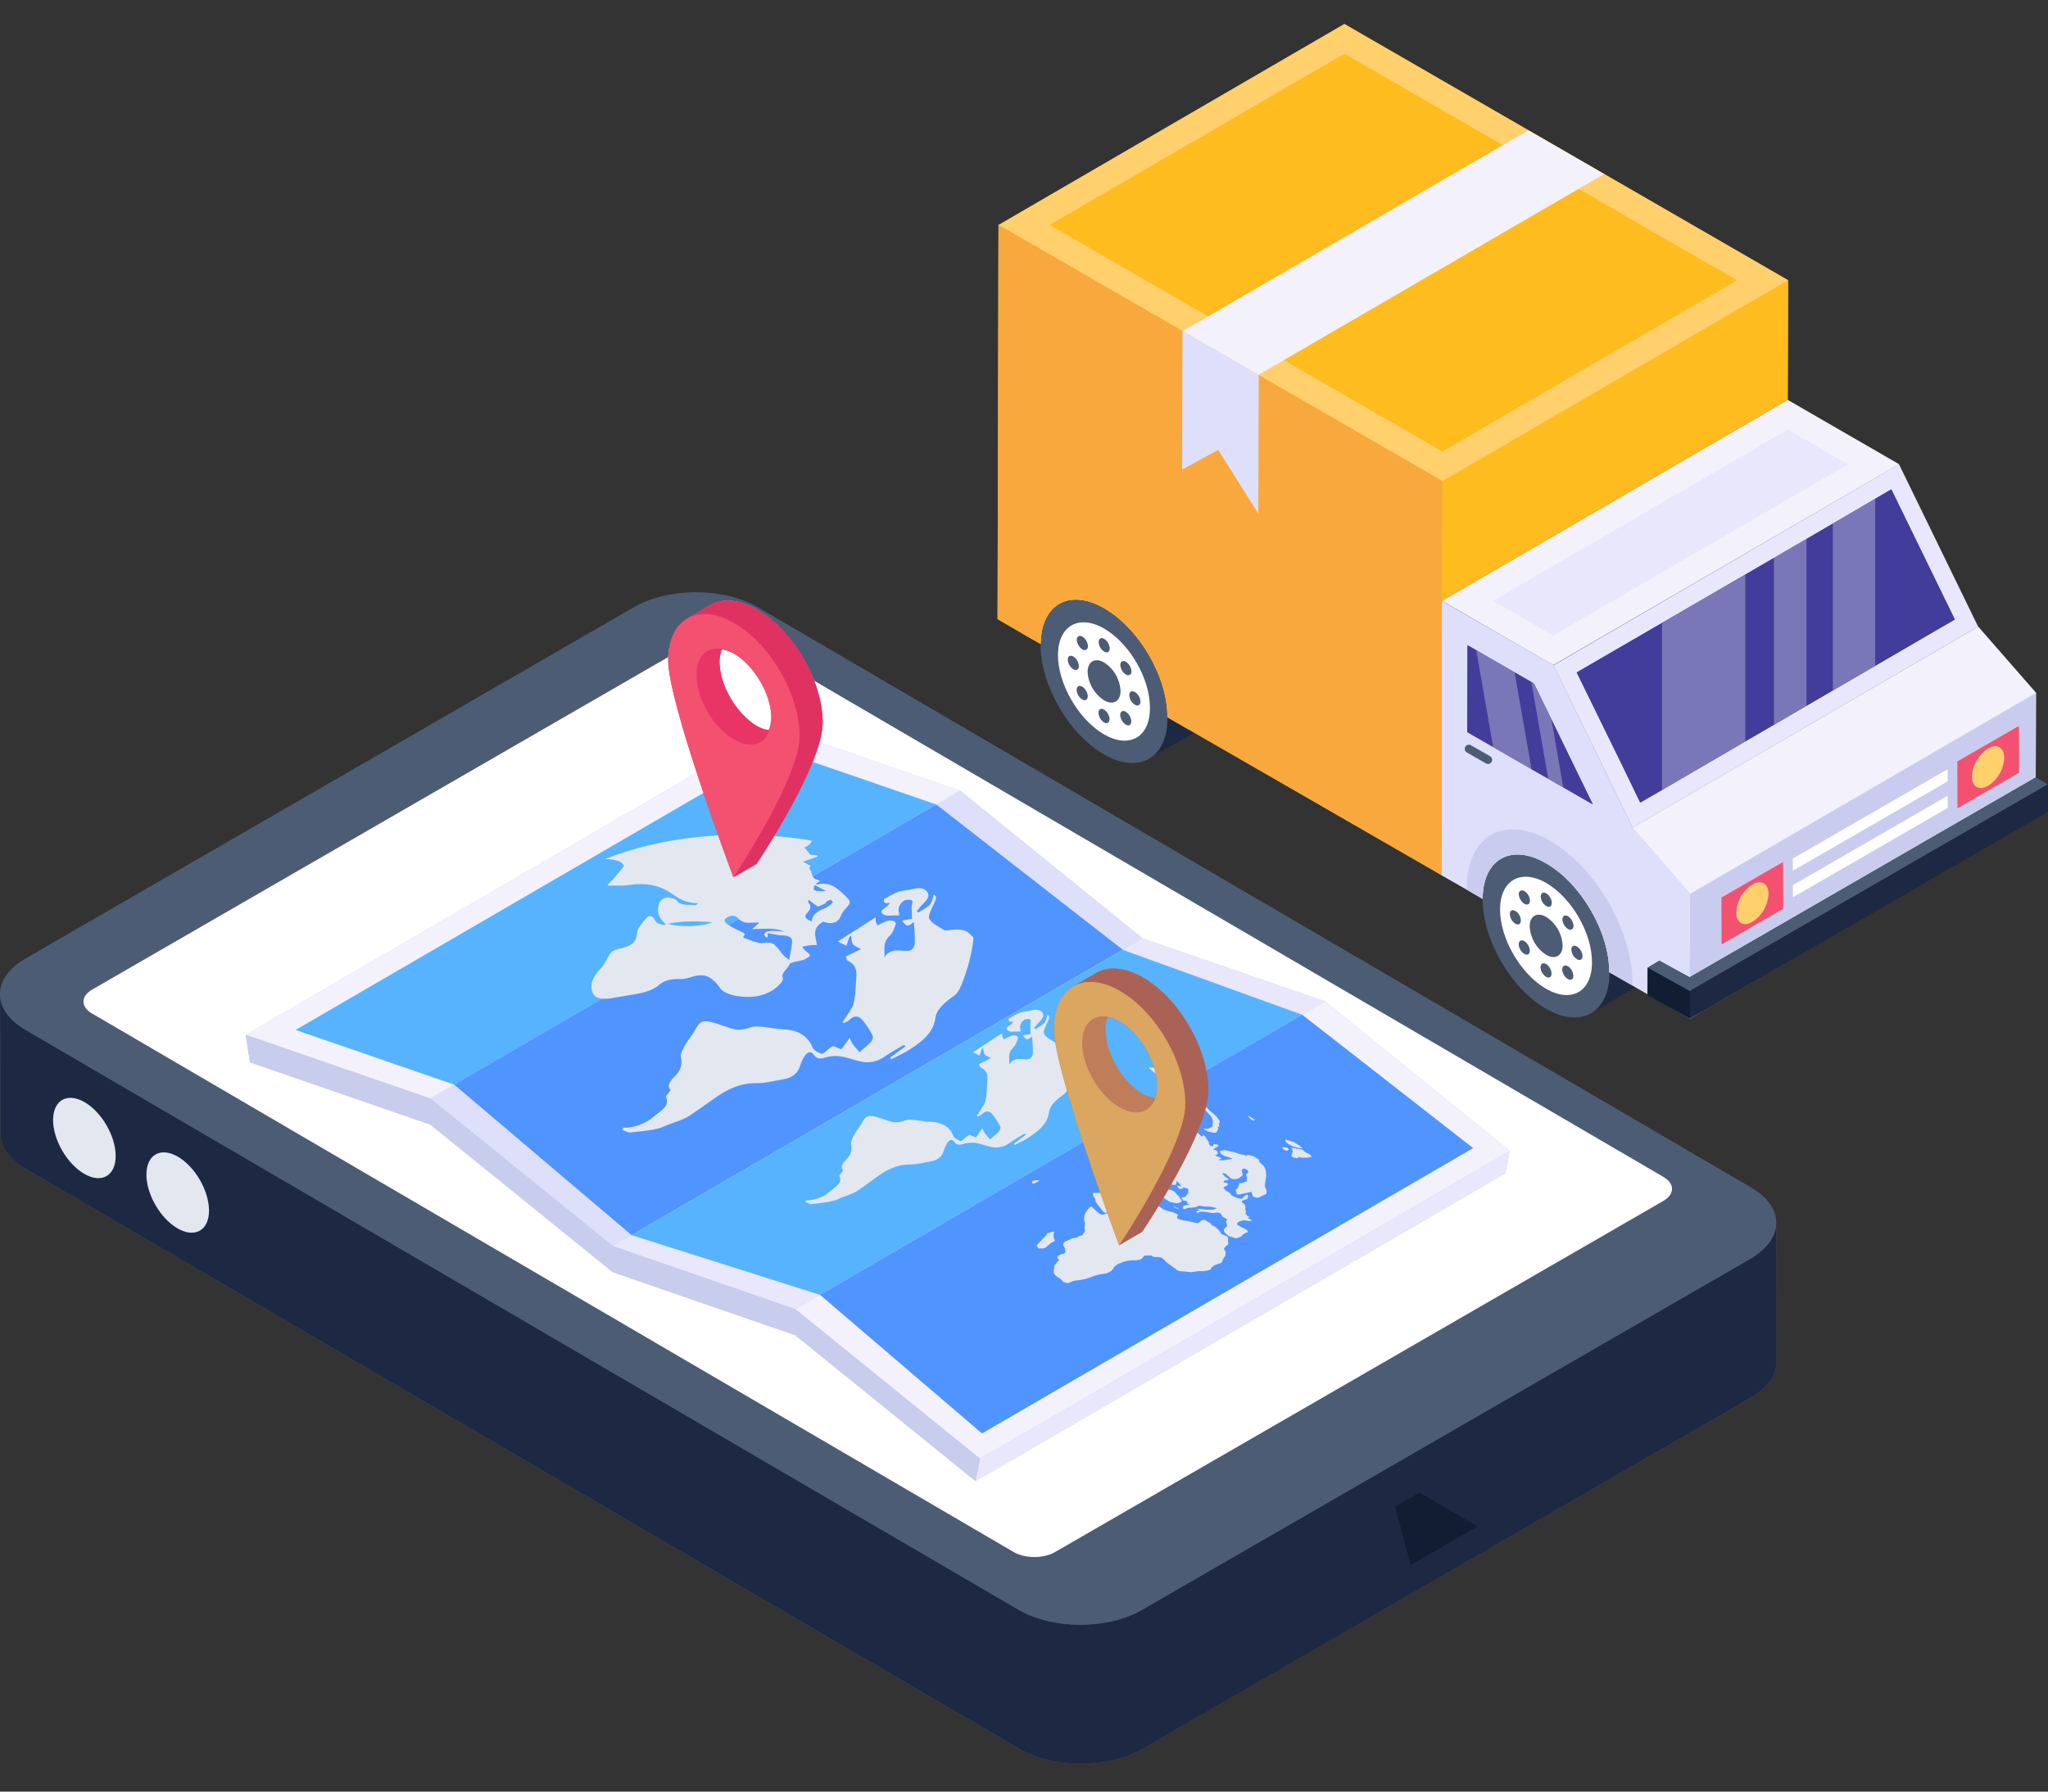 <svg width="48" height="42" viewBox="0 0 48 42" fill="none" xmlns="http://www.w3.org/2000/svg">
<rect x="0" y="0" width="48" height="42" fill="#333333" stroke="none"/>
<g id="Group">
<path id="Vector" d="M28.432 16.209C28.432 16.678 28.268 17.009 28.002 17.165L26.927 17.786C27.194 17.634 27.357 17.302 27.361 16.834C27.361 15.889 26.702 14.742 25.879 14.265C25.464 14.03 25.09 14.007 24.819 14.162L25.894 13.537C26.164 13.382 26.538 13.405 26.954 13.645C27.774 14.117 28.436 15.264 28.432 16.209Z" fill="#1D2943"/>
<path id="Vector_2" d="M25.88 14.267C26.703 14.742 27.365 15.889 27.363 16.834C27.36 17.779 26.693 18.158 25.871 17.684C25.051 17.21 24.387 16.062 24.389 15.117C24.392 14.172 25.061 13.794 25.881 14.267H25.88Z" fill="#4C5C75"/>
<path id="Vector_3" d="M26.952 16.599C26.952 17.285 26.468 17.559 25.874 17.215C25.28 16.87 24.796 16.038 24.796 15.354C24.801 14.669 25.284 14.395 25.878 14.735C26.477 15.084 26.956 15.912 26.952 16.599Z" fill="white"/>
<path id="Vector_4" d="M25.874 16.634C25.947 16.676 26.004 16.775 26.004 16.859C26.004 16.944 25.947 16.976 25.874 16.934C25.837 16.91 25.805 16.876 25.783 16.837C25.761 16.799 25.748 16.755 25.746 16.71C25.746 16.626 25.803 16.593 25.874 16.634ZM26.388 15.513C26.421 15.533 26.455 15.567 26.48 15.61C26.532 15.7 26.532 15.794 26.48 15.82C26.454 15.836 26.421 15.832 26.388 15.813C26.35 15.789 26.318 15.755 26.296 15.715C26.246 15.629 26.244 15.535 26.296 15.505C26.323 15.49 26.356 15.495 26.388 15.513ZM25.364 16.096C25.398 16.116 25.431 16.15 25.456 16.193C25.508 16.283 25.508 16.377 25.456 16.407C25.431 16.421 25.398 16.417 25.365 16.397C25.327 16.373 25.295 16.34 25.272 16.301C25.222 16.212 25.22 16.118 25.272 16.088C25.299 16.073 25.332 16.078 25.364 16.096ZM25.157 15.391C25.23 15.434 25.285 15.531 25.285 15.613C25.285 15.697 25.229 15.731 25.156 15.689C25.118 15.665 25.086 15.631 25.063 15.592C25.041 15.553 25.028 15.508 25.026 15.463C25.026 15.383 25.081 15.348 25.157 15.391ZM25.37 14.925C25.408 14.948 25.439 14.982 25.46 15.021C25.512 15.111 25.511 15.205 25.459 15.231C25.434 15.247 25.401 15.243 25.369 15.224C25.33 15.2 25.298 15.166 25.276 15.126C25.223 15.038 25.224 14.946 25.276 14.916C25.302 14.901 25.336 14.906 25.369 14.925H25.37ZM26.386 16.686C26.424 16.71 26.456 16.743 26.476 16.783C26.529 16.873 26.528 16.966 26.476 16.996C26.451 17.01 26.418 17.006 26.386 16.986C26.348 16.962 26.316 16.929 26.293 16.89C26.241 16.8 26.241 16.707 26.293 16.677C26.319 16.662 26.353 16.666 26.386 16.686ZM25.877 15.53C25.99 15.603 26.084 15.702 26.151 15.818C26.218 15.934 26.256 16.065 26.263 16.199C26.263 16.442 26.089 16.541 25.875 16.417C25.764 16.344 25.671 16.246 25.604 16.131C25.537 16.016 25.498 15.886 25.491 15.753C25.492 15.507 25.665 15.408 25.877 15.53ZM25.879 14.977C25.952 15.019 26.009 15.119 26.009 15.203C26.009 15.287 25.951 15.317 25.878 15.275C25.841 15.251 25.809 15.218 25.787 15.18C25.765 15.141 25.752 15.098 25.75 15.053C25.75 14.969 25.808 14.936 25.879 14.977ZM26.599 16.224C26.672 16.266 26.729 16.365 26.729 16.447C26.729 16.531 26.671 16.564 26.598 16.521C26.56 16.497 26.529 16.463 26.506 16.424C26.483 16.385 26.471 16.341 26.468 16.296C26.468 16.214 26.525 16.181 26.598 16.224H26.599Z" fill="#4C5C75"/>
<path id="Vector_5" d="M38.793 22.174C38.793 22.642 38.629 22.974 38.363 23.13L37.288 23.751C37.554 23.599 37.718 23.267 37.722 22.799C37.722 21.854 37.062 20.706 36.24 20.23C35.824 19.994 35.45 19.97 35.18 20.127L36.255 19.502C36.525 19.346 36.899 19.369 37.315 19.609C38.134 20.081 38.797 21.229 38.793 22.174Z" fill="#1D2943"/>
<path id="Vector_6" d="M36.241 20.233C37.064 20.707 37.726 21.854 37.723 22.799C37.72 23.744 37.054 24.123 36.232 23.648C35.412 23.175 34.747 22.027 34.75 21.082C34.752 20.137 35.421 19.759 36.241 20.233Z" fill="#4C5C75"/>
<path id="Vector_7" d="M37.312 22.565C37.312 23.248 36.829 23.523 36.235 23.179C35.64 22.835 35.157 22.003 35.157 21.319C35.161 20.634 35.645 20.359 36.239 20.699C36.837 21.048 37.317 21.876 37.312 22.564V22.565Z" fill="white"/>
<path id="Vector_8" d="M36.235 22.598C36.308 22.641 36.365 22.74 36.365 22.824C36.365 22.909 36.307 22.941 36.234 22.899C36.197 22.874 36.165 22.841 36.143 22.802C36.121 22.763 36.108 22.72 36.106 22.675C36.106 22.591 36.164 22.558 36.235 22.598ZM36.749 21.478C36.782 21.498 36.815 21.531 36.84 21.575C36.892 21.665 36.892 21.759 36.84 21.785C36.815 21.801 36.782 21.797 36.749 21.778C36.711 21.753 36.679 21.72 36.657 21.68C36.607 21.594 36.605 21.5 36.657 21.47C36.683 21.454 36.716 21.46 36.749 21.478ZM35.725 22.061C35.758 22.081 35.792 22.115 35.817 22.158C35.869 22.248 35.868 22.342 35.816 22.372C35.791 22.386 35.758 22.382 35.726 22.362C35.688 22.338 35.656 22.305 35.633 22.266C35.583 22.177 35.581 22.083 35.633 22.053C35.659 22.038 35.693 22.043 35.725 22.061ZM35.517 21.356C35.591 21.399 35.645 21.496 35.645 21.578C35.645 21.662 35.59 21.696 35.517 21.654C35.479 21.63 35.447 21.596 35.424 21.557C35.402 21.517 35.389 21.473 35.387 21.428C35.387 21.347 35.442 21.312 35.517 21.356ZM35.73 20.89C35.768 20.913 35.799 20.947 35.82 20.986C35.872 21.076 35.872 21.169 35.82 21.196C35.794 21.212 35.762 21.208 35.729 21.189C35.69 21.165 35.658 21.131 35.636 21.091C35.584 21.003 35.584 20.911 35.636 20.881C35.662 20.866 35.696 20.871 35.73 20.89ZM36.747 22.651C36.785 22.674 36.816 22.707 36.837 22.747C36.889 22.837 36.889 22.931 36.837 22.961C36.811 22.975 36.779 22.971 36.746 22.951C36.708 22.927 36.676 22.894 36.653 22.855C36.601 22.765 36.601 22.672 36.653 22.642C36.679 22.627 36.713 22.632 36.747 22.652V22.651ZM36.238 21.495C36.351 21.568 36.445 21.666 36.512 21.783C36.579 21.899 36.617 22.03 36.624 22.164C36.624 22.407 36.45 22.506 36.235 22.382C36.124 22.309 36.031 22.211 35.964 22.096C35.898 21.98 35.859 21.851 35.852 21.718C35.852 21.472 36.026 21.373 36.238 21.495ZM36.24 20.942C36.313 20.984 36.37 21.084 36.37 21.168C36.37 21.252 36.312 21.282 36.239 21.24C36.202 21.216 36.17 21.183 36.148 21.145C36.126 21.106 36.113 21.062 36.111 21.018C36.111 20.934 36.169 20.901 36.239 20.942H36.24ZM36.96 22.189C37.032 22.231 37.09 22.33 37.09 22.411C37.09 22.496 37.032 22.529 36.958 22.486C36.92 22.461 36.888 22.428 36.866 22.389C36.843 22.349 36.83 22.305 36.828 22.26C36.828 22.18 36.887 22.146 36.96 22.189Z" fill="#4C5C75"/>
<path id="Vector_9" d="M46.363 14.69L38.316 19.374L38.262 19.404L38.142 19.158L37.632 18.101L36.407 15.597L44.507 10.882L46.363 14.69Z" fill="#E9E7FC"/>
<path id="Vector_10" d="M38.01 17.918L36.956 15.763L42.106 12.771L44.328 11.474L45.814 14.523L38.443 18.814L38.01 17.918Z" fill="#423D9B"/>
<path id="Vector_11" d="M45.817 14.522L43.949 15.609L42.959 16.185L42.339 16.545L41.577 16.99L40.905 17.38L38.953 18.521L38.443 18.815L38.01 17.921L36.953 15.765L38.953 14.605L40.905 13.471L41.577 13.081L42.106 12.774L42.34 12.636L42.958 12.276L43.949 11.693L44.328 11.471L45.817 14.522Z" fill="#423D9B"/>
<path id="Vector_12" d="M44.51 10.883L36.404 15.593L33.797 14.086L41.897 9.376H41.903L44.51 10.883Z" fill="#F3F1FC"/>
<path id="Vector_13" d="M34.994 14.085L41.901 10.069L43.313 10.885L36.403 14.899L34.994 14.085Z" fill="#E9E7FC"/>
<path id="Vector_14" d="M47.72 16.243L47.71 19.173L39.6 23.883V23.873L38.26 23.103L37.72 22.793V22.783C37.72 21.843 37.05 20.703 36.24 20.243C35.42 19.763 34.75 20.133 34.75 21.073L34.38 20.853L33.78 20.513L33.79 14.093L36.41 15.593L37.63 18.103L38.14 19.153L38.26 19.403L38.32 19.373L46.36 14.693L47.72 16.243Z" fill="#CACCEF"/>
<path id="Vector_15" d="M47.718 16.243L47.708 19.173L39.602 23.878L39.612 20.953L47.718 16.243Z" fill="#CACCEF"/>
<path id="Vector_16" d="M47.718 16.243L39.612 20.953L38.264 19.401L38.318 19.371L46.365 14.691L47.718 16.243Z" fill="#F3F1FC"/>
<path id="Vector_17" d="M39.613 20.952L39.601 23.877L38.262 23.102L37.716 22.79V22.784C37.716 21.841 37.049 20.706 36.238 20.238C35.422 19.763 34.755 20.136 34.749 21.072L34.377 20.856L33.782 20.514L33.794 14.088L36.407 15.596L37.632 18.1L38.142 19.157L38.262 19.403L39.613 20.952Z" fill="#DEDFFB"/>
<path id="Vector_18" d="M37.331 18.856L34.389 17.163L34.395 15.127L35.95 16.022L37.091 18.364L37.331 18.856Z" fill="#423D9B"/>
<path id="Vector_19" d="M37.331 18.856L36.641 18.46L36.287 18.256L35.897 18.034L34.995 17.511L34.389 17.163L34.395 15.127L34.599 15.241L35.499 15.764L35.89 15.986L35.95 16.022L36.359 16.857L37.091 18.364L37.331 18.856Z" fill="#423D9B"/>
<path id="Vector_20" d="M27.363 16.816V16.81C27.363 15.86 26.696 14.738 25.885 14.263C25.069 13.789 24.402 14.161 24.39 15.098L23.964 14.852C23.964 13.621 24.84 13.128 25.909 13.747C26.984 14.365 27.849 15.861 27.849 17.097L27.363 16.816Z" fill="#FEBC1F"/>
<path id="Vector_21" d="M38.262 23.06V23.102L37.716 22.79V22.784C37.716 21.841 37.049 20.706 36.238 20.238C35.422 19.763 34.755 20.136 34.749 21.072L34.377 20.856V20.82C34.383 19.583 35.254 19.09 36.329 19.71C37.403 20.328 38.269 21.83 38.262 23.06Z" fill="#CACCEF"/>
<path id="Vector_22" d="M34.878 17.91C34.861 17.91 34.845 17.906 34.83 17.898L34.373 17.636C34.353 17.622 34.338 17.601 34.333 17.577C34.327 17.553 34.331 17.528 34.343 17.507C34.355 17.486 34.375 17.47 34.398 17.462C34.422 17.455 34.447 17.457 34.469 17.468L34.926 17.73C34.944 17.741 34.958 17.758 34.966 17.777C34.974 17.797 34.975 17.818 34.97 17.838C34.964 17.859 34.953 17.877 34.936 17.89C34.919 17.903 34.899 17.91 34.878 17.91Z" fill="#4C5C75"/>
<path id="Vector_23" d="M41.07 20.735C41.278 20.616 41.45 20.709 41.45 20.957C41.451 21.2 41.28 21.49 41.073 21.61C40.862 21.732 40.694 21.637 40.693 21.394C40.693 21.146 40.859 20.858 41.071 20.736L41.07 20.735Z" fill="#FFD06C"/>
<path id="Vector_24" d="M40.346 21.042L41.79 20.208L41.794 21.306L40.35 22.14L40.346 21.042ZM41.073 21.61C41.183 21.539 41.275 21.442 41.34 21.329C41.406 21.215 41.443 21.088 41.45 20.957C41.45 20.709 41.278 20.617 41.07 20.736C40.959 20.808 40.867 20.905 40.802 21.019C40.736 21.134 40.7 21.262 40.694 21.394C40.694 21.637 40.861 21.732 41.073 21.61Z" fill="#F45170"/>
<path id="Vector_25" d="M46.599 17.546C46.806 17.426 46.974 17.521 46.974 17.769C46.968 17.899 46.931 18.026 46.866 18.139C46.801 18.252 46.71 18.348 46.601 18.419C46.39 18.541 46.218 18.449 46.218 18.205C46.217 17.958 46.388 17.667 46.598 17.545L46.599 17.546Z" fill="#FFD06C"/>
<path id="Vector_26" d="M45.875 17.851L47.319 17.017L47.322 18.116L45.878 18.95L45.875 17.851ZM46.601 18.419C46.71 18.348 46.801 18.252 46.866 18.139C46.931 18.026 46.968 17.899 46.974 17.769C46.974 17.521 46.806 17.425 46.599 17.545C46.488 17.616 46.395 17.714 46.328 17.828C46.262 17.943 46.224 18.072 46.218 18.205C46.218 18.448 46.39 18.541 46.601 18.419Z" fill="#F45170"/>
<path id="Vector_27" d="M45.647 18.033V18.318L42.019 20.413V20.128L45.647 18.033ZM45.649 18.655V18.94L42.021 21.035V20.75L45.649 18.655Z" fill="white"/>
<path id="Vector_28" d="M39.928 23.687L39.828 23.623L39.308 23.481L39.925 23.046L39.928 23.687Z" fill="#111D33"/>
<path id="Vector_29" d="M48 18.383V19.023L39.93 23.693L39.6 23.873L38.61 23.323L38.62 22.683L38.89 22.523L39.6 22.913L47.72 18.223L48 18.383Z" fill="#111D33"/>
<path id="Vector_30" d="M48 18.387L39.882 23.073L39.601 23.236L38.617 22.686L38.892 22.523L39.601 22.91L47.718 18.224L48 18.387Z" fill="#4C5C75"/>
<path id="Vector_31" d="M48 18.387V19.024L39.928 23.688L39.601 23.878V23.236L39.928 23.046L48 18.387Z" fill="#1D2943"/>
<path id="Vector_32" d="M38.617 22.686L38.614 23.326L39.601 23.875L39.603 23.235L38.617 22.686Z" fill="#111D33"/>
<g id="Group_2" opacity="0.3">
<path id="Vector_33" d="M40.905 13.47V17.38L38.953 18.52V14.605L40.905 13.47ZM42.34 12.635V16.545L41.577 16.989V13.079L42.106 12.773L42.34 12.635ZM43.95 11.692V15.608L42.958 16.184V12.274L43.95 11.692Z" fill="white"/>
</g>
<g id="Group_3" opacity="0.3">
<path id="Vector_34" d="M35.896 18.034L34.996 17.511L34.599 15.241L35.499 15.764L35.896 18.034ZM36.64 18.46L36.287 18.256L35.89 15.986L35.95 16.022L36.359 16.857L36.64 18.46Z" fill="white"/>
</g>
<path id="Vector_35" d="M41.91 6.572L41.9 9.372L33.8 14.082L33.79 14.092L33.78 20.512L27.85 17.092L27.36 16.812C27.36 15.862 26.7 14.732 25.88 14.262C25.07 13.792 24.4 14.162 24.39 15.092L23.96 14.852L23.38 14.512L23.4 5.272H23.41L31.51 0.562L35.82 3.052L41.91 6.572Z" fill="#FEBC1F"/>
<path id="Vector_36" d="M41.898 9.375L33.797 14.085L33.807 11.28L41.907 6.57L41.898 9.375Z" fill="#FEBC1F"/>
<path id="Vector_37" d="M41.91 6.569L33.805 11.279L23.404 5.274L31.509 0.564L41.91 6.569Z" fill="#FFD06C"/>
<path id="Vector_38" d="M24.602 5.273L31.51 1.259L40.711 6.572L33.804 10.586L24.602 5.273Z" fill="#FEBC1F"/>
<path id="Vector_39" d="M33.806 11.278L33.794 14.088L33.782 20.514L27.849 17.097L27.363 16.815V16.809C27.363 15.859 26.696 14.737 25.885 14.262C25.069 13.788 24.402 14.16 24.39 15.097L23.964 14.851L23.381 14.515L23.405 5.272L33.806 11.278Z" fill="#F9A83D"/>
<path id="Vector_40" d="M37.596 4.08L29.491 8.79L27.717 7.765L35.822 3.055L37.596 4.08Z" fill="#F3F1FC"/>
<path id="Vector_41" d="M29.502 8.796L29.492 12.04L28.551 10.548L27.705 11.008L27.715 7.763L29.502 8.796Z" fill="#DEDFFB"/>
<path id="Vector_42" d="M0.331 23.962C0.121 23.782 0.011 23.582 0.001 23.372V23.312C0.001 23.543 0.111 23.762 0.331 23.962Z" fill="#4C5C75"/>
<g id="Group_4">
<path id="Vector_43" d="M0.005 23.328C0.005 23.343 -0 23.358 0.002 23.372V23.312L0.005 23.328Z" fill="#4C5C75"/>
<path id="Vector_44" d="M41.63 28.672V31.933C41.63 32.222 41.44 32.532 41.03 32.772L26.77 41.002C25.97 41.462 24.68 41.462 23.89 41.002L0.601 27.402C0.211 27.172 0.011 26.872 0.011 26.573L0.001 23.373C0.011 23.583 0.121 23.783 0.331 23.963C0.117 23.768 0.011 23.553 0.005 23.328C-0.003 23.015 0.191 22.712 0.602 22.473L14.861 14.233C15.671 13.773 16.951 13.773 17.751 14.233L41.041 27.843C41.441 28.073 41.63 28.372 41.63 28.672Z" fill="#4C5C75"/>
<path id="Vector_45" d="M0.331 23.962C0.121 23.782 0.011 23.582 0.001 23.372V23.312C0.001 23.543 0.111 23.762 0.331 23.962Z" fill="#4C5C75"/>
</g>
<path id="Vector_46" d="M41.635 31.928C41.635 32.227 41.438 32.532 41.031 32.77L26.774 41.001C25.972 41.463 24.681 41.463 23.893 41.001L0.601 27.401C0.207 27.171 0.01 26.872 0.01 26.572L0.003 23.311C0.003 23.611 0.2 23.91 0.594 24.142L23.879 37.741C24.674 38.204 25.965 38.204 26.76 37.741L41.024 29.511C41.424 29.273 41.629 28.967 41.629 28.669L41.635 31.928Z" fill="#1D2943"/>
<path id="Vector_47" d="M0.603 22.469C-0.195 22.93 -0.203 23.674 0.594 24.138L23.881 37.742C24.675 38.202 25.963 38.202 26.761 37.742L41.023 29.508C41.826 29.045 41.83 28.298 41.037 27.838L17.748 14.232C16.951 13.77 15.666 13.773 14.864 14.236L0.603 22.469Z" fill="#4C5C75"/>
<path id="Vector_48" d="M2.156 23.201C1.891 23.354 1.89 23.604 2.153 23.757L23.763 36.387C24.026 36.539 24.459 36.539 24.723 36.387L38.985 28.153C39.254 27.998 39.255 27.747 38.992 27.594L17.381 14.965C17.118 14.813 16.685 14.813 16.416 14.968L2.156 23.201Z" fill="white"/>
<path id="Vector_49" d="M32.143 32.674C31.796 32.874 31.79 33.197 32.139 33.4C32.479 33.598 33.046 33.6 33.393 33.4C33.736 33.202 33.733 32.874 33.393 32.676C33.043 32.473 32.486 32.476 32.143 32.674ZM7.057 19.364C6.949 19.426 6.948 19.532 7.056 19.594C7.164 19.657 7.346 19.657 7.454 19.594L9.961 18.146C10.069 18.084 10.066 17.981 9.959 17.918C9.898 17.887 9.83 17.87 9.762 17.87C9.693 17.87 9.626 17.886 9.565 17.916L7.057 19.364Z" fill="#4C5C75"/>
<path id="Vector_50" d="M1.981 25.837C1.577 25.604 1.246 25.788 1.244 26.257C1.244 26.72 1.572 27.286 1.976 27.519C2.379 27.752 2.71 27.567 2.711 27.103C2.713 26.635 2.384 26.07 1.981 25.837ZM4.167 27.115C3.764 26.883 3.433 27.067 3.432 27.535C3.43 27.999 3.759 28.565 4.162 28.797C4.566 29.031 4.897 28.846 4.899 28.382C4.899 27.914 4.571 27.348 4.167 27.115Z" fill="#E3E7F0"/>
<path id="Vector_51" d="M27.665 38.349C27.964 38.176 28.207 38.309 28.208 38.646C28.208 38.99 27.968 39.408 27.668 39.58C27.369 39.753 27.132 39.612 27.131 39.268C27.13 38.931 27.366 38.522 27.665 38.349ZM29.597 37.233C29.897 37.061 30.139 37.193 30.14 37.531C30.141 37.874 29.9 38.292 29.6 38.465C29.302 38.637 29.064 38.495 29.063 38.152C29.062 37.815 29.298 37.406 29.597 37.233ZM31.53 36.117C31.828 35.945 32.071 36.077 32.072 36.415C32.073 36.758 31.832 37.176 31.533 37.349C31.234 37.522 30.996 37.38 30.995 37.037C30.995 36.699 31.231 36.29 31.53 36.117ZM36.148 33.445C36.447 33.272 36.69 33.405 36.691 33.742C36.691 34.086 36.451 34.504 36.151 34.676C35.853 34.849 35.615 34.708 35.614 34.364C35.613 34.027 35.849 33.617 36.148 33.444V33.445ZM38.08 32.329C38.38 32.157 38.622 32.289 38.623 32.627C38.624 32.97 38.383 33.388 38.084 33.561C37.785 33.733 37.547 33.591 37.546 33.248C37.546 32.911 37.781 32.502 38.08 32.329ZM40.013 31.213C40.312 31.041 40.555 31.173 40.556 31.511C40.556 31.854 40.316 32.272 40.016 32.445C39.718 32.618 39.48 32.476 39.479 32.133C39.478 31.795 39.714 31.386 40.013 31.213ZM34.99 34.002L34.63 35.782L33.06 36.692L32.7 35.322L33.27 34.992L34.99 34.002Z" fill="#1D2943"/>
<path id="Vector_52" d="M33.274 34.989L32.699 35.321L33.06 36.691L34.634 35.783L33.274 34.989Z" fill="#111D33"/>
<path id="Vector_53" d="M34.635 35.782L34.987 34L33.274 34.989L34.634 35.783L34.635 35.782Z" fill="#1D2943"/>
<path id="Vector_54" d="M31.06 23.476L26.779 21.997L22.504 18.537L19.204 17.399L19.212 17.377L19.217 17.362V17.359C19.257 17.206 19.281 17.066 19.282 16.945C19.282 16.279 18.96 15.52 18.489 14.947C18.284 14.687 18.034 14.465 17.751 14.293C17.321 14.043 16.931 14.023 16.651 14.183L16.321 14.378L16.111 14.5H16.115C15.97 14.586 15.854 14.715 15.785 14.87C15.699 15.062 15.656 15.272 15.661 15.483C15.661 15.912 15.938 16.898 16.257 17.889L16.331 18.114L5.758 24.26L5.859 24.904L10.085 26.363L14.361 29.823L18.64 31.302L22.865 34.722L35.282 27.506L35.387 26.982L31.06 23.476ZM17.003 16.101C16.922 15.901 16.863 15.698 16.865 15.507C16.867 15.41 16.886 15.314 16.921 15.224C17.006 15.238 17.087 15.266 17.163 15.306C17.176 15.313 17.188 15.316 17.201 15.323C17.408 15.442 17.589 15.64 17.739 15.862C17.942 16.165 18.079 16.519 18.079 16.836C18.079 16.868 18.066 16.886 18.063 16.916C18.053 16.986 18.042 17.056 18.021 17.113C18.011 17.113 18.002 17.109 17.993 17.108C17.911 17.089 17.83 17.073 17.741 17.022C17.671 16.982 17.608 16.917 17.543 16.862C17.306 16.654 17.122 16.393 17.003 16.101Z" fill="#C8CCED"/>
<path id="Vector_55" d="M10.088 25.752L22.504 18.536L18.174 17.043L5.758 24.259L10.088 25.752Z" fill="#F3F1FC"/>
<path id="Vector_56" d="M14.362 29.212L26.779 21.996L22.504 18.536L10.088 25.752L14.362 29.212Z" fill="#DEDFFB"/>
<path id="Vector_57" d="M18.642 30.691L31.06 23.475L26.78 21.996L14.364 29.212L18.642 30.691Z" fill="#E9E7FC"/>
<path id="Vector_58" d="M22.97 34.197L35.387 26.982L31.059 23.476L18.642 30.692L22.97 34.197Z" fill="#F3F1FC"/>
<path id="Vector_59" d="M22.865 34.722L35.282 27.506L35.387 26.981L22.97 34.197L22.865 34.722Z" fill="#E9E7FC"/>
<path id="Vector_60" d="M10.088 25.752L5.758 24.259L5.859 24.903L10.085 26.363L14.361 29.823L18.64 31.301L22.865 34.722L22.97 34.197L18.642 30.691L14.363 29.212L10.088 25.752Z" fill="#C8CCED"/>
<path id="Vector_61" d="M21.945 18.86L18.226 17.578L6.928 24.145L10.648 25.428L21.945 18.86Z" fill="#57B3FE"/>
<path id="Vector_62" d="M26.315 22.265L21.945 18.86L10.646 25.427L14.803 28.955L26.315 22.265Z" fill="#5094FF"/>
<path id="Vector_63" d="M30.52 23.789L26.315 22.267L14.803 28.956L19.22 30.355L30.52 23.789Z" fill="#57B3FE"/>
<path id="Vector_64" d="M34.527 26.915L30.52 23.788L19.22 30.355L23.016 33.604L34.527 26.915Z" fill="#5094FF"/>
<path id="Vector_65" d="M27.626 28.334L27.618 28.344L27.503 28.297L27.52 28.287L27.626 28.334ZM30.177 26.91L30.211 26.945L30.165 26.977C30.144 26.975 30.123 26.969 30.104 26.958C30.08 26.943 30.061 26.922 30.05 26.896L30.151 26.9L30.177 26.91ZM29.235 26.141L29.337 26.205L29.457 26.274L29.401 26.247L29.384 26.277L29.307 26.232L29.252 26.161L29.235 26.141ZM27.553 25.111C27.617 25.148 27.63 25.199 27.643 25.246L27.549 25.241C27.495 25.254 27.438 25.251 27.384 25.234L27.26 25.187C27.249 25.182 27.239 25.177 27.228 25.171C27.18 25.143 27.184 25.122 27.23 25.091L27.277 25.079L27.395 25.084L27.553 25.111ZM27.09 25.045L27.15 25.094L27.116 25.187C27.058 25.145 27.001 25.101 26.946 25.054L26.936 25.015L27.09 25.045ZM30.342 26.78L30.355 26.792L30.431 26.842L30.452 26.854L30.534 26.925L30.427 26.908L30.393 26.898L30.333 26.888L30.253 26.851C30.198 26.814 30.108 26.782 30.129 26.711C30.206 26.736 30.274 26.761 30.342 26.78ZM30.53 26.952L30.572 26.996L30.653 27.043L30.683 27.05L30.747 27.117C30.642 27.147 30.53 27.149 30.424 27.122V27.156L30.306 27.136L30.267 27.095L30.287 27.028L30.297 27.014L30.287 26.94L30.262 26.905C30.355 26.92 30.445 26.932 30.53 26.952ZM25.057 24.233L25.065 24.253H25.031L24.951 24.231L24.886 24.165L25.057 24.233ZM25.383 24.361C25.395 24.368 25.407 24.375 25.418 24.383L25.448 24.43L25.414 24.46L25.291 24.437C25.284 24.433 25.276 24.429 25.268 24.425C25.225 24.4 25.191 24.37 25.151 24.346C25.104 24.315 25.099 24.312 25.137 24.27C25.227 24.293 25.315 24.322 25.383 24.361ZM25.124 24.422C25.149 24.437 25.164 24.459 25.164 24.487C25.104 24.457 25.062 24.433 25.011 24.407C25.05 24.399 25.09 24.404 25.124 24.422Z" fill="#E3E7F0"/>
<path id="Vector_66" d="M24.781 29.577C24.836 29.555 24.815 29.533 24.798 29.509L24.776 29.472L24.797 29.445C24.84 29.412 24.892 29.392 24.945 29.388L24.971 29.354C24.966 29.302 24.971 29.25 24.923 29.204V29.154C24.927 29.113 24.995 29.098 25.046 29.069L25.143 29.027C25.198 29.019 25.262 29.017 25.287 28.977L25.325 28.97L25.38 28.948C25.397 28.899 25.452 28.858 25.417 28.803L25.429 28.678C25.374 28.548 25.424 28.429 25.529 28.314L25.58 28.28C25.627 28.321 25.657 28.363 25.708 28.402C25.73 28.42 25.748 28.442 25.773 28.457C25.806 28.474 25.843 28.479 25.878 28.471L25.925 28.444L26.154 28.454L26.234 28.447L26.336 28.432L26.476 28.395L26.591 28.368L26.654 28.361L26.714 28.346C26.803 28.329 26.904 28.314 26.998 28.299H26.878L26.912 28.25L26.874 28.272L26.734 28.275L26.586 28.292L26.459 28.316L26.365 28.336C26.281 28.326 26.209 28.353 26.132 28.358C26.069 28.366 26.009 28.395 25.954 28.418C25.92 28.431 25.893 28.433 25.874 28.422C25.865 28.416 25.857 28.408 25.852 28.398L25.775 28.299L25.685 28.184L25.668 28.114L25.617 28.016V27.964H25.803V27.85C25.863 27.864 25.898 27.862 25.951 27.827V27.862C25.947 27.896 25.947 27.933 25.997 27.962L26.087 27.965L26.125 27.943L26.122 27.985L26.177 27.977L26.261 27.957C26.316 27.962 26.37 27.951 26.418 27.925L26.333 27.876C26.265 27.892 26.194 27.893 26.125 27.879L25.998 27.825L25.917 27.803L25.862 27.805C25.84 27.798 25.823 27.787 25.803 27.779V26.816H26.09V26.783H27.415V26.199L27.44 26.188L27.541 26.158L27.694 26.108L27.702 26.084L27.711 26.064L27.8 26.047L27.86 26.072L27.89 26.124L27.86 26.195L27.788 26.266L27.742 26.293L27.606 26.279L27.598 26.318L27.725 26.338C27.815 26.35 27.903 26.376 27.985 26.414L28.015 26.451L27.946 26.456L27.942 26.507C27.981 26.501 28.006 26.505 28.024 26.515C28.039 26.524 28.05 26.538 28.057 26.554L28.104 26.586L28.13 26.61L28.172 26.65L28.202 26.608L28.236 26.633C28.266 26.684 28.304 26.731 28.339 26.785L28.33 26.815L28.369 26.866L28.437 26.871L28.432 26.829C28.472 26.814 28.517 26.824 28.559 26.848L28.522 26.896L28.484 26.908L28.433 26.948C28.473 26.956 28.493 26.961 28.507 26.969C28.522 26.978 28.527 26.991 28.539 27.019L28.544 27.045L28.514 27.073L28.472 27.077L28.532 27.112L28.599 27.132L28.629 27.159L28.553 27.189L28.63 27.203L28.71 27.195L28.854 27.171L28.888 27.166L28.838 27.141L28.684 27.092L28.599 27.033L28.594 26.982L28.696 26.962C28.794 26.984 28.904 26.994 28.993 27.036L29.104 27.066L29.147 27.075L29.24 27.1L29.227 27.068C29.287 27.083 29.362 27.094 29.411 27.123C29.424 27.13 29.435 27.138 29.444 27.149L29.499 27.181L29.512 27.198C29.5 27.25 29.563 27.277 29.602 27.318C29.675 27.399 29.675 27.488 29.676 27.577C29.667 27.655 29.646 27.737 29.643 27.812L29.69 27.923L29.674 27.992C29.627 28.014 29.576 28.034 29.53 28.061C29.508 28.072 29.484 28.077 29.459 28.076C29.434 28.076 29.41 28.07 29.388 28.058C29.367 28.046 29.353 28.029 29.351 28.012L29.338 27.94C29.236 27.96 29.138 27.982 29.041 28.004H29L28.979 27.977L28.974 27.945L28.961 27.899L29.011 27.844L29.029 27.8L29.049 27.739L29.109 27.734L29.219 27.694L29.227 27.611C29.223 27.574 29.176 27.532 29.247 27.501C29.266 27.473 29.253 27.437 29.214 27.414C29.192 27.402 29.167 27.395 29.141 27.394L29.103 27.422L29.125 27.552L29.061 27.603L29.015 27.631L28.943 27.643H28.909L28.849 27.628L28.777 27.562C28.762 27.546 28.748 27.531 28.729 27.52C28.702 27.505 28.672 27.499 28.641 27.503L28.701 27.576L28.799 27.643L28.76 27.675L28.71 27.665L28.672 27.717L28.769 27.734C28.786 27.768 28.782 27.781 28.727 27.808C28.689 27.825 28.655 27.839 28.697 27.869L28.732 27.913L28.83 27.97L28.86 28.021L28.911 28.046L28.991 28.083L29.107 28.105L29.157 28.046L29.237 27.999L29.255 28.049L29.234 28.105L29.115 28.149L29.099 28.184L29.171 28.235L29.193 28.307L29.184 28.361C29.189 28.388 29.227 28.41 29.184 28.439C29.212 28.47 29.217 28.494 29.245 28.51C29.26 28.518 29.276 28.523 29.292 28.525L29.241 28.55L29.347 28.611L29.271 28.626C29.161 28.592 29.051 28.611 28.995 28.678L29 28.715C29.06 28.749 29.128 28.788 29.204 28.818L29.255 28.882C29.192 28.895 29.136 28.93 29.095 28.98L29.056 29.002L28.959 29.034L28.929 29.017L28.827 28.987L28.789 28.975L28.721 28.906C28.676 28.881 28.691 28.848 28.686 28.818L28.712 28.783C28.762 28.759 28.775 28.717 28.745 28.685L28.736 28.631L28.761 28.587L28.711 28.552C28.699 28.549 28.687 28.544 28.675 28.538C28.64 28.518 28.635 28.488 28.621 28.461L28.569 28.427L28.497 28.429L28.438 28.439L28.234 28.409C28.145 28.397 28.107 28.405 28.056 28.444L28.043 28.407L28.077 28.383L28.107 28.37L28.094 28.353L28.039 28.341L28.119 28.338L28.272 28.358L28.327 28.361L28.442 28.358L28.522 28.321L28.442 28.304L28.378 28.287H28.242L28.119 28.265L28.068 28.275C28.03 28.311 27.966 28.305 27.911 28.311L27.843 28.316L27.767 28.346L27.712 28.324L27.75 28.277L27.72 28.27L27.89 28.235L27.8 28.203L27.847 28.196C27.837 28.181 27.823 28.168 27.807 28.158C27.789 28.148 27.768 28.145 27.737 28.147L27.685 28.073L27.778 28.058L27.85 27.968L27.853 27.891L27.836 27.861L27.717 27.832L27.73 27.864L27.658 27.871L27.628 27.859L27.586 27.79L27.688 27.815C27.662 27.756 27.617 27.707 27.56 27.677L27.581 27.714L27.551 27.78C27.471 27.768 27.381 27.76 27.301 27.749L27.212 27.761L27.229 27.815C27.285 27.86 27.354 27.887 27.425 27.894C27.453 27.899 27.48 27.908 27.504 27.922C27.534 27.939 27.558 27.964 27.574 27.994L27.625 28.039L27.651 28.083L27.668 28.103L27.702 28.162L27.643 28.196L27.563 28.208L27.405 28.171L27.337 28.122L27.252 28.068L27.205 28.041L27.158 28.048L27.091 28.108L27.053 28.159C27.022 28.194 27.023 28.22 27.053 28.238C27.075 28.249 27.098 28.256 27.121 28.258L27.202 28.304L27.262 28.348L27.368 28.385L27.521 28.429L27.611 28.476L27.586 28.526L27.598 28.572L27.734 28.612L27.773 28.614L27.909 28.638L28.062 28.678L28.104 28.658L28.138 28.624L28.193 28.597L28.231 28.599L28.261 28.611L28.367 28.678L28.389 28.705L28.409 28.722C28.494 28.759 28.564 28.822 28.609 28.902C28.62 28.918 28.635 28.931 28.652 28.941C28.682 28.958 28.718 28.968 28.755 28.981L28.785 29.017L28.781 29.107C28.803 29.145 28.781 29.191 28.731 29.211L28.685 29.273L28.723 29.343L28.728 29.371C28.711 29.405 28.736 29.45 28.686 29.479L28.636 29.592L28.602 29.612L28.479 29.654C28.424 29.686 28.377 29.718 28.378 29.762L28.28 29.789L28.183 29.801L28.093 29.799L27.923 29.823L27.873 29.818L27.682 29.801C27.651 29.801 27.62 29.793 27.592 29.779C27.579 29.771 27.567 29.761 27.558 29.749L27.448 29.671L27.345 29.597C27.308 29.555 27.267 29.516 27.222 29.482L27.137 29.467C27.071 29.47 27.052 29.474 27.028 29.46C27.015 29.452 27.003 29.442 26.992 29.432H26.831C26.797 29.462 26.771 29.492 26.742 29.523L26.708 29.533L26.619 29.545C26.528 29.541 26.436 29.551 26.348 29.575L26.272 29.605L26.2 29.631L26.107 29.705C26.094 29.752 26.057 29.794 25.989 29.828C25.921 29.863 25.815 29.865 25.73 29.885L25.624 29.917C25.556 29.941 25.48 29.976 25.404 29.99C25.328 30.01 25.247 30.012 25.162 30.027L25.107 30.049L25.031 30.084L24.921 30.054C24.891 30.022 24.869 29.985 24.827 29.961C24.73 29.906 24.691 29.857 24.698 29.794L24.71 29.674L24.781 29.577Z" fill="#E3E7F0"/>
<path id="Vector_67" d="M27.057 27.584C26.981 27.618 26.887 27.604 26.807 27.616L26.744 27.697L26.697 27.699L26.637 27.685L26.514 27.623L26.565 27.583L26.671 27.552L26.713 27.542L26.649 27.49L26.755 27.483L26.76 27.525L26.794 27.505L26.836 27.495C26.887 27.52 26.938 27.49 26.993 27.493L26.955 27.466C26.985 27.448 26.979 27.438 26.963 27.428L26.925 27.409L26.975 27.375L27.001 27.37L27.091 27.422L27.146 27.522L27.086 27.576L27.057 27.584ZM24.346 27.67L24.359 27.682L24.253 27.739L24.189 27.741L24.193 27.694C24.241 27.67 24.294 27.662 24.346 27.67ZM28.287 25.966C28.322 26.006 28.351 26.043 28.398 26.075C28.478 26.132 28.544 26.207 28.591 26.293L28.582 26.318L28.565 26.358L28.583 26.416L28.54 26.411L28.55 26.471L28.537 26.497L28.524 26.529L28.482 26.559L28.359 26.537C28.303 26.529 28.256 26.492 28.209 26.47L28.218 26.46L28.303 26.465L28.413 26.416L28.425 26.306L28.429 26.274C28.408 26.206 28.37 26.145 28.318 26.097C28.284 26.063 28.251 26.028 28.22 25.991L28.198 25.949L28.287 25.966ZM24.71 28.885L24.688 28.935L24.702 29.037C24.736 29.081 24.719 29.11 24.647 29.127L24.567 29.194L24.503 29.25L24.448 29.268L24.334 29.265L24.299 29.196C24.342 29.147 24.388 29.101 24.43 29.051C24.472 29.012 24.506 28.973 24.548 28.928L24.531 28.924L24.527 28.916L24.68 28.872L24.71 28.885ZM21.904 20.987C21.981 21.031 21.911 21.127 21.872 21.223C21.824 21.33 21.742 21.473 21.783 21.544C21.853 21.661 22.016 21.73 22.141 21.813L22.246 21.807C22.404 21.779 22.557 21.781 22.663 21.841C22.689 21.857 22.713 21.875 22.732 21.898C22.758 21.924 22.788 21.949 22.814 21.971C22.815 22.012 22.809 22.056 22.804 22.108C22.748 22.484 22.641 22.851 22.486 23.198L22.408 23.306L22.359 23.344C22.149 23.494 21.944 23.663 21.923 23.87L21.913 23.922C21.853 24.216 21.613 24.421 21.315 24.607C21.189 24.69 21.036 24.756 20.887 24.834L20.863 24.794L21.225 24.526L21.185 24.495C21.035 24.584 20.882 24.67 20.74 24.764C20.654 24.829 20.554 24.873 20.448 24.892C20.342 24.911 20.233 24.905 20.129 24.874C20.056 24.858 19.985 24.835 19.917 24.814C19.731 24.758 19.543 24.726 19.319 24.797C19.249 24.821 19.187 24.82 19.139 24.792C19.116 24.778 19.096 24.759 19.08 24.736C19.067 24.714 19.049 24.696 19.027 24.682C18.971 24.65 18.907 24.68 18.852 24.769C18.806 24.838 18.772 24.915 18.75 24.995C18.7 25.155 18.575 25.265 18.36 25.302C18.151 25.335 17.93 25.397 17.732 25.392C17.344 25.387 17.04 25.54 16.75 25.745C16.563 25.882 16.37 26.012 16.18 26.143C16.008 26.262 15.78 26.31 15.586 26.398C15.353 26.505 15.052 26.513 14.782 26.548C14.717 26.558 14.654 26.51 14.588 26.49L14.598 26.438C14.763 26.438 14.904 26.41 15.037 26.351C15.143 26.311 15.237 26.251 15.327 26.172C15.49 26.036 15.707 25.928 15.609 25.722C15.598 25.693 15.67 25.625 15.72 25.556C15.63 25.471 15.69 25.349 15.81 25.239C15.959 25.091 15.994 24.955 15.961 24.789C15.941 24.709 16.002 24.598 16.054 24.507C16.124 24.377 16.24 24.253 16.304 24.119C16.394 23.959 16.464 23.912 16.656 23.957C16.821 23.997 16.978 24.059 17.134 24.109C17.28 24.154 17.437 24.146 17.577 24.087C17.657 24.054 17.755 24.062 17.845 24.07C17.977 24.081 18.105 24.104 18.238 24.122C18.318 24.128 18.392 24.127 18.47 24.139C18.592 24.156 18.692 24.189 18.775 24.237C18.902 24.311 18.988 24.418 19.042 24.553C19.06 24.593 19.1 24.629 19.149 24.657C19.186 24.678 19.226 24.694 19.266 24.705C19.291 24.712 19.4 24.603 19.473 24.55L19.524 24.522C19.587 24.547 19.658 24.573 19.721 24.599C19.788 24.509 19.838 24.439 19.914 24.327C19.948 24.402 19.957 24.439 19.981 24.471C20.031 24.54 20.087 24.598 20.144 24.664C20.231 24.587 20.331 24.513 20.41 24.431C20.446 24.386 20.471 24.313 20.452 24.276C20.384 24.141 20.301 24.015 20.203 23.899C20.188 23.882 20.169 23.867 20.149 23.855C20.074 23.812 19.982 23.823 19.89 23.926L19.785 23.982L19.747 23.964C19.777 23.92 19.814 23.871 19.844 23.819C19.898 23.723 19.98 23.624 20.006 23.526C20.044 23.376 20.051 23.223 20.059 23.074C20.071 22.881 20.125 22.669 19.911 22.545C19.899 22.538 19.886 22.531 19.873 22.525C19.837 22.505 19.831 22.449 19.825 22.421C19.952 22.36 20.065 22.304 20.18 22.251C20.153 22.234 20.125 22.221 20.102 22.209L20.049 22.181C20.027 22.17 20.008 22.154 19.992 22.135C19.956 22.085 19.958 22.009 19.949 21.945L19.912 21.957C19.889 22.024 19.864 22.086 19.839 22.17C19.769 22.137 19.713 22.112 19.636 22.071C19.941 21.879 20.214 21.701 20.522 21.506C20.524 21.566 20.524 21.588 20.528 21.611L20.565 21.695C20.639 21.657 20.698 21.625 20.762 21.6C20.837 21.57 20.915 21.573 20.959 21.598C20.985 21.614 20.999 21.638 20.993 21.668C20.961 21.763 20.927 21.868 20.848 21.942C20.672 22.114 20.747 22.271 20.728 22.442C20.838 22.269 20.993 22.271 21.171 22.289C21.343 22.309 21.426 22.258 21.441 22.109C21.451 21.951 21.428 21.788 21.42 21.612C21.329 21.687 21.285 21.714 21.24 21.687C21.202 21.658 21.169 21.622 21.144 21.581L21.377 21.536C21.374 21.443 21.368 21.352 21.365 21.259C21.366 21.209 21.406 21.137 21.373 21.11C21.327 21.082 21.229 21.09 21.186 21.116C21.129 21.151 21.087 21.206 21.069 21.271C21.046 21.331 21.069 21.387 21.079 21.458C20.949 21.454 20.789 21.485 20.713 21.441C20.541 21.334 20.826 21.28 20.849 21.165C20.792 21.176 20.757 21.172 20.737 21.161C20.706 21.143 20.712 21.105 20.727 21.073C20.857 21.005 20.947 20.944 21.05 20.909C21.15 20.872 21.268 20.874 21.379 20.844C21.494 20.814 21.594 20.808 21.669 20.852C21.69 20.864 21.71 20.881 21.727 20.902C21.802 20.997 21.736 21.093 21.632 21.19C21.574 21.245 21.534 21.309 21.481 21.362L21.529 21.39C21.619 21.33 21.735 21.275 21.797 21.205C21.857 21.135 21.861 21.042 21.882 20.977C21.89 20.98 21.897 20.983 21.904 20.987ZM17.652 22.239C17.61 22.239 17.569 22.248 17.53 22.264L17.5 22.278L17.527 22.262C17.566 22.244 17.609 22.236 17.652 22.239Z" fill="#E3E7F0"/>
<path id="Vector_68" d="M18.322 23.021C18.152 23.233 17.846 23.421 17.334 23.358C17.214 23.347 17.096 23.313 16.987 23.259C16.938 23.231 16.895 23.192 16.862 23.145C16.823 23.083 16.775 23.027 16.718 22.981C16.692 22.955 16.663 22.933 16.631 22.915C16.509 22.845 16.365 22.848 16.179 22.912C16.101 22.939 16.018 22.953 15.934 22.952C15.731 22.945 15.571 22.982 15.459 23.082C15.311 23.212 15.094 23.275 14.838 23.315L14.32 23.402C14.171 23.426 14.056 23.418 13.979 23.374C13.93 23.345 13.894 23.299 13.88 23.244C13.822 23.057 13.908 22.883 14.065 22.718C14.139 22.639 14.2 22.548 14.245 22.45C14.287 22.345 14.361 22.266 14.543 22.234C14.774 22.189 14.889 22.092 14.919 21.961C14.935 21.895 14.928 21.829 14.964 21.769C15.015 21.68 15.082 21.595 15.161 21.514C15.198 21.471 15.244 21.468 15.282 21.49C15.297 21.499 15.31 21.51 15.322 21.526C15.35 21.564 15.36 21.604 15.402 21.634C15.448 21.661 15.514 21.671 15.568 21.689L15.605 21.665C15.411 21.505 15.386 21.329 15.46 21.15C15.476 21.108 15.562 21.048 15.63 21.04C15.7 21.039 15.77 21.055 15.832 21.086C15.843 21.093 15.852 21.1 15.856 21.106C15.873 21.135 15.896 21.156 15.921 21.17C16.018 21.226 16.168 21.206 16.293 21.22C16.31 21.223 16.335 21.198 16.373 21.173C16.21 21.177 16.049 21.136 15.907 21.055C15.869 21.032 15.832 21.008 15.795 20.983C15.752 20.95 15.706 20.92 15.658 20.893C15.428 20.759 15.149 20.69 14.774 20.743C14.61 20.772 14.418 20.756 14.239 20.76C14.264 20.702 14.309 20.675 14.342 20.642C14.438 20.532 14.537 20.423 14.616 20.312C14.63 20.287 14.585 20.233 14.531 20.202C14.52 20.196 14.509 20.191 14.496 20.187C14.394 20.154 14.288 20.138 14.181 20.139C15.002 19.814 15.972 19.614 17.005 19.577C17.682 19.553 18.36 19.596 19.028 19.706C19.006 19.768 18.966 19.826 18.857 19.865C18.901 19.92 18.941 19.975 18.988 20.035L19.152 20.052L19.164 20.08C19.047 20.123 18.935 20.161 18.821 20.2C18.884 20.234 18.955 20.274 19.001 20.302C18.985 20.324 18.955 20.345 18.969 20.356C19.042 20.43 18.999 20.544 19.107 20.606C19.144 20.625 19.184 20.638 19.225 20.643C19.2 20.666 19.16 20.689 19.13 20.715L19.142 20.741C19.209 20.719 19.279 20.712 19.348 20.719C19.418 20.727 19.485 20.748 19.545 20.783C19.583 20.805 19.618 20.829 19.651 20.857C19.747 20.934 19.829 21.019 19.901 21.099C19.925 21.129 19.914 21.176 19.898 21.207C19.856 21.269 19.791 21.326 19.752 21.384C19.712 21.442 19.704 21.504 19.657 21.558C19.574 21.648 19.452 21.664 19.296 21.606C19.014 21.764 19.118 21.956 19.147 22.153C19.087 22.156 19.028 22.152 18.972 22.16C18.912 22.168 18.86 22.184 18.802 22.196C18.828 22.23 18.845 22.264 18.88 22.292C19.016 22.389 19.02 22.414 18.855 22.491C18.788 22.521 18.692 22.531 18.608 22.553L18.51 22.588C18.483 22.707 18.29 22.8 18.347 22.93C18.359 22.958 18.337 22.993 18.322 23.021ZM18.498 22.503C18.505 22.466 18.511 22.43 18.516 22.393C18.526 22.349 18.532 22.304 18.541 22.263L18.555 22.145L18.559 22.123L18.564 22.093C18.568 22.053 18.564 22.015 18.537 21.987L18.507 21.964C18.455 21.939 18.397 21.927 18.339 21.929C18.229 21.927 18.122 21.895 17.993 21.875C17.996 21.922 17.991 21.952 17.989 21.985C17.98 21.981 17.971 21.977 17.962 21.972C17.929 21.953 17.914 21.932 17.914 21.91L17.925 21.876L17.967 21.843L18 21.833L18.012 21.831L18.047 21.825L18.087 21.823H18.157C18.227 21.829 18.298 21.835 18.385 21.839C18.217 21.777 18.107 21.762 17.75 21.777L17.631 21.781V21.776C17.656 21.753 17.684 21.731 17.708 21.71C17.735 21.685 17.761 21.66 17.796 21.631L17.791 21.629L17.747 21.627L17.712 21.629H17.637L17.562 21.634L17.495 21.63H17.481L17.446 21.62L17.434 21.616C17.416 21.61 17.399 21.603 17.382 21.594C17.359 21.58 17.337 21.563 17.317 21.544L17.287 21.512C17.277 21.504 17.266 21.496 17.254 21.49C17.232 21.477 17.207 21.469 17.181 21.468C17.149 21.465 17.116 21.471 17.086 21.485L17.065 21.498C17.011 21.52 16.985 21.548 16.984 21.58C16.984 21.607 17.004 21.635 17.038 21.66C17.07 21.681 17.101 21.702 17.136 21.722C17.206 21.762 17.279 21.799 17.354 21.834C17.376 21.845 17.401 21.854 17.421 21.865C17.43 21.869 17.437 21.875 17.443 21.883C17.459 21.898 17.461 21.918 17.431 21.943L17.417 21.981L17.478 22.001L17.604 22.046C17.705 22.086 17.808 22.12 17.884 22.108C18.007 22.089 18.071 22.097 18.121 22.125C18.145 22.139 18.166 22.158 18.184 22.179C18.254 22.252 18.306 22.333 18.374 22.407C18.398 22.437 18.437 22.46 18.498 22.503ZM19.06 21.176L18.95 21.091C18.95 21.137 18.936 21.151 18.948 21.162C19.032 21.246 18.991 21.325 18.914 21.407C18.857 21.462 18.862 21.517 18.945 21.565C18.971 21.579 18.998 21.59 19.025 21.6C19.029 21.46 19.135 21.368 19.325 21.296C19.408 21.266 19.459 21.21 19.52 21.158C19.527 21.146 19.494 21.114 19.475 21.092C19.442 21.102 19.407 21.112 19.385 21.126C19.363 21.141 19.361 21.164 19.34 21.179C19.289 21.206 19.23 21.231 19.173 21.254C19.133 21.229 19.098 21.203 19.06 21.176ZM15.661 21.657C15.928 21.743 16.476 21.723 16.685 21.621C16.557 21.609 16.428 21.601 16.298 21.599L16.172 21.602L16.046 21.604L15.918 21.616C15.831 21.624 15.744 21.637 15.658 21.656L15.661 21.657ZM19.357 20.889L19.1 20.749C19.063 20.809 19.058 20.847 19.095 20.869C19.133 20.891 19.217 20.895 19.357 20.889Z" fill="#E3E7F0"/>
<path id="Vector_69" d="M17.393 22.387C17.396 22.421 17.421 22.46 17.467 22.49C17.507 22.52 17.547 22.546 17.593 22.573C17.546 22.546 17.507 22.52 17.463 22.491C17.421 22.46 17.393 22.422 17.393 22.387ZM18.458 22.454C18.412 22.491 18.378 22.525 18.342 22.557C18.375 22.523 18.412 22.491 18.448 22.453L18.451 22.451L18.458 22.454ZM17.962 22.758C17.969 22.761 17.975 22.765 17.98 22.77C17.976 22.767 17.971 22.764 17.966 22.761C17.94 22.747 17.907 22.735 17.878 22.721C17.908 22.733 17.938 22.744 17.962 22.758ZM15.995 22.435C15.882 22.447 15.772 22.465 15.659 22.488L15.656 22.486C15.769 22.463 15.879 22.446 15.995 22.435Z" fill="#E3E7F0"/>
<path id="Vector_70" d="M17.75 14.293C17.32 14.043 16.93 14.023 16.65 14.183L16.11 14.503C15.84 14.663 15.66 15.003 15.66 15.483C15.66 16.453 17.08 20.273 17.19 20.563L17.73 20.253C17.81 20.143 19.28 17.923 19.28 16.943C19.28 15.973 18.6 14.783 17.75 14.293ZM18.02 17.113C17.921 17.104 17.826 17.074 17.74 17.023C17.26 16.743 16.86 16.063 16.86 15.503C16.86 15.393 16.89 15.303 16.92 15.223C17.01 15.243 17.1 15.263 17.2 15.323C17.69 15.603 18.08 16.283 18.08 16.833C18.08 16.943 18.05 17.033 18.02 17.113Z" fill="#E93565"/>
<path id="Vector_71" d="M16.323 15.822C16.319 16.375 16.715 17.059 17.199 17.336C17.441 17.474 17.664 17.49 17.822 17.397L18.363 17.082C18.206 17.174 17.983 17.159 17.741 17.021C17.257 16.744 16.861 16.06 16.865 15.506C16.865 15.234 16.965 15.038 17.122 14.946L16.58 15.26C16.423 15.353 16.323 15.545 16.323 15.822Z" fill="#E93565"/>
<path id="Vector_72" d="M18.74 17.259C18.736 18.235 17.264 20.453 17.187 20.569L17.729 20.253C17.806 20.138 19.279 17.92 19.282 16.943C19.282 15.968 18.598 14.78 17.749 14.292C17.322 14.046 16.934 14.022 16.653 14.184L16.111 14.499C16.391 14.339 16.78 14.361 17.207 14.607C18.056 15.095 18.74 16.283 18.74 17.259Z" fill="#DF3260"/>
<path id="Vector_73" d="M18.739 17.259C18.736 18.234 17.266 20.452 17.189 20.569C17.112 20.364 15.661 16.459 15.664 15.484C15.667 14.508 16.359 14.117 17.205 14.606C18.055 15.096 18.742 16.283 18.739 17.259ZM17.198 17.335C17.681 17.614 18.078 17.391 18.078 16.835C18.08 16.283 17.687 15.598 17.203 15.319C16.723 15.041 16.323 15.269 16.322 15.821C16.32 16.377 16.717 17.057 17.198 17.335Z" fill="#F45170"/>
<path id="Vector_74" d="M24.565 23.8C24.625 23.835 24.571 23.913 24.539 23.991C24.502 24.075 24.438 24.186 24.473 24.241C24.527 24.334 24.655 24.387 24.75 24.453L24.834 24.447C24.958 24.424 25.076 24.425 25.159 24.474C25.179 24.485 25.197 24.498 25.212 24.517C25.232 24.537 25.257 24.556 25.277 24.573C25.277 24.605 25.273 24.64 25.269 24.681C25.227 24.979 25.144 25.27 25.023 25.546L24.964 25.628L24.926 25.659C24.762 25.779 24.602 25.915 24.588 26.076L24.578 26.119C24.534 26.349 24.348 26.512 24.117 26.66C24.017 26.73 23.898 26.782 23.784 26.841L23.765 26.811L24.045 26.599L24.015 26.573C23.899 26.643 23.779 26.712 23.668 26.79C23.602 26.841 23.524 26.875 23.442 26.891C23.36 26.906 23.275 26.902 23.194 26.878C23.138 26.865 23.082 26.85 23.027 26.834C22.878 26.777 22.715 26.773 22.563 26.82C22.507 26.84 22.458 26.84 22.42 26.819C22.402 26.808 22.387 26.793 22.375 26.776C22.365 26.758 22.351 26.743 22.333 26.733C22.29 26.707 22.241 26.732 22.198 26.802C22.163 26.858 22.136 26.918 22.118 26.982C22.081 27.108 21.985 27.195 21.818 27.224C21.653 27.253 21.482 27.3 21.329 27.299C21.026 27.297 20.79 27.419 20.565 27.581C20.42 27.69 20.269 27.795 20.121 27.9C19.987 27.995 19.81 28.033 19.659 28.104C19.478 28.189 19.243 28.198 19.033 28.226C18.983 28.234 18.935 28.195 18.882 28.182L18.892 28.139C19.009 28.142 19.126 28.118 19.232 28.069C19.316 28.036 19.393 27.987 19.458 27.925C19.583 27.819 19.754 27.731 19.674 27.57C19.668 27.547 19.722 27.494 19.763 27.437C19.693 27.372 19.737 27.276 19.831 27.188C19.945 27.072 19.974 26.962 19.948 26.831C19.93 26.77 19.978 26.681 20.018 26.61C20.072 26.506 20.162 26.409 20.214 26.3C20.281 26.177 20.336 26.139 20.487 26.171C20.616 26.203 20.737 26.25 20.86 26.288C20.974 26.323 21.096 26.316 21.204 26.268C21.271 26.247 21.342 26.243 21.411 26.256C21.516 26.262 21.614 26.282 21.719 26.294C21.779 26.299 21.839 26.297 21.9 26.305C21.994 26.32 22.072 26.346 22.137 26.383C22.237 26.439 22.303 26.524 22.345 26.633C22.36 26.663 22.393 26.691 22.431 26.712C22.459 26.729 22.49 26.741 22.52 26.75C22.541 26.753 22.623 26.669 22.68 26.627L22.72 26.605C22.771 26.622 22.824 26.645 22.875 26.663C22.925 26.593 22.965 26.537 23.025 26.447C23.05 26.506 23.059 26.535 23.077 26.561C23.117 26.614 23.16 26.66 23.205 26.712C23.271 26.651 23.348 26.593 23.41 26.529C23.44 26.491 23.457 26.434 23.442 26.405C23.389 26.3 23.324 26.2 23.249 26.108C23.238 26.095 23.224 26.084 23.209 26.076C23.149 26.041 23.076 26.049 23.005 26.131L22.924 26.175L22.892 26.163C22.916 26.128 22.944 26.09 22.967 26.049C23.009 25.971 23.074 25.892 23.095 25.814C23.123 25.695 23.129 25.575 23.132 25.459C23.143 25.305 23.184 25.137 23.015 25.04C23.006 25.035 22.997 25.03 22.988 25.026C22.958 25.009 22.955 24.965 22.948 24.945L23.227 24.806C23.207 24.796 23.185 24.787 23.165 24.774L23.118 24.75C23.103 24.743 23.09 24.731 23.08 24.716C23.051 24.677 23.053 24.617 23.043 24.569L23.015 24.578C22.999 24.63 22.978 24.68 22.959 24.747C22.905 24.72 22.862 24.7 22.803 24.668C23.039 24.515 23.252 24.372 23.488 24.22L23.495 24.3C23.506 24.322 23.516 24.344 23.525 24.366C23.582 24.337 23.625 24.312 23.675 24.293C23.735 24.267 23.797 24.268 23.831 24.288C23.851 24.3 23.863 24.319 23.858 24.343C23.833 24.419 23.808 24.502 23.745 24.561C23.609 24.697 23.668 24.82 23.653 24.956C23.739 24.819 23.858 24.82 23.998 24.832C24.13 24.849 24.197 24.806 24.208 24.689C24.215 24.564 24.197 24.436 24.188 24.299C24.118 24.358 24.084 24.378 24.048 24.358C24.019 24.335 23.994 24.307 23.974 24.276L24.154 24.238L24.147 24.018C24.145 23.98 24.177 23.924 24.15 23.902C24.113 23.88 24.038 23.887 24.007 23.907C23.962 23.935 23.929 23.98 23.914 24.032C23.898 24.076 23.914 24.122 23.922 24.18C23.82 24.177 23.695 24.201 23.635 24.166C23.503 24.084 23.726 24.038 23.745 23.947C23.699 23.956 23.672 23.953 23.657 23.945C23.632 23.93 23.637 23.901 23.647 23.877C23.749 23.82 23.819 23.773 23.9 23.744C23.978 23.715 24.07 23.715 24.154 23.692C24.244 23.666 24.324 23.663 24.382 23.695C24.4 23.706 24.415 23.719 24.427 23.735C24.487 23.809 24.433 23.887 24.352 23.965C24.309 24.006 24.278 24.058 24.235 24.102L24.275 24.122C24.345 24.073 24.435 24.029 24.481 23.976C24.527 23.919 24.531 23.846 24.548 23.794C24.554 23.795 24.56 23.798 24.565 23.8Z" fill="#E3E7F0"/>
<path id="Vector_75" d="M26.79 22.913C26.36 22.673 25.97 22.643 25.69 22.813L25.16 23.123C24.88 23.283 24.71 23.623 24.7 24.113C24.7 25.083 26.15 28.973 26.23 29.193L26.77 28.873C26.85 28.763 28.32 26.543 28.32 25.573C28.32 24.593 27.64 23.403 26.79 22.913ZM27.06 25.743C26.962 25.726 26.867 25.692 26.78 25.643C26.3 25.373 25.9 24.683 25.91 24.133C25.91 24.023 25.93 23.933 25.96 23.843C26.05 23.863 26.14 23.883 26.24 23.943C26.73 24.223 27.12 24.903 27.12 25.463C27.12 25.573 27.09 25.663 27.06 25.743Z" fill="#BF7D5A"/>
<path id="Vector_76" d="M25.364 24.445C25.36 24.999 25.756 25.683 26.24 25.96C26.482 26.098 26.705 26.114 26.863 26.021L27.405 25.706C27.247 25.798 27.025 25.783 26.782 25.645C26.298 25.368 25.902 24.684 25.906 24.13C25.906 23.858 26.006 23.661 26.163 23.57L25.621 23.884C25.464 23.977 25.364 24.168 25.364 24.445Z" fill="#BF7D5A"/>
<path id="Vector_77" d="M27.781 25.883C27.777 26.859 26.305 29.077 26.229 29.192L26.771 28.877C26.847 28.762 28.319 26.544 28.323 25.567C28.323 24.592 27.639 23.404 26.79 22.916C26.363 22.67 25.975 22.646 25.694 22.808L25.152 23.123C25.433 22.962 25.822 22.985 26.248 23.231C27.098 23.719 27.781 24.907 27.781 25.883Z" fill="#AA6256"/>
<path id="Vector_78" d="M27.78 25.884C27.777 26.858 26.307 29.076 26.23 29.193C26.153 28.988 24.703 25.084 24.705 24.108C24.708 23.133 25.4 22.741 26.246 23.23C27.096 23.72 27.783 24.907 27.78 25.884ZM26.239 25.959C26.722 26.238 27.119 26.015 27.12 25.459C27.122 24.907 26.728 24.223 26.244 23.944C25.764 23.666 25.364 23.893 25.364 24.445C25.362 25.002 25.758 25.681 26.239 25.959Z" fill="#DBA660"/>
</g>
</svg>
